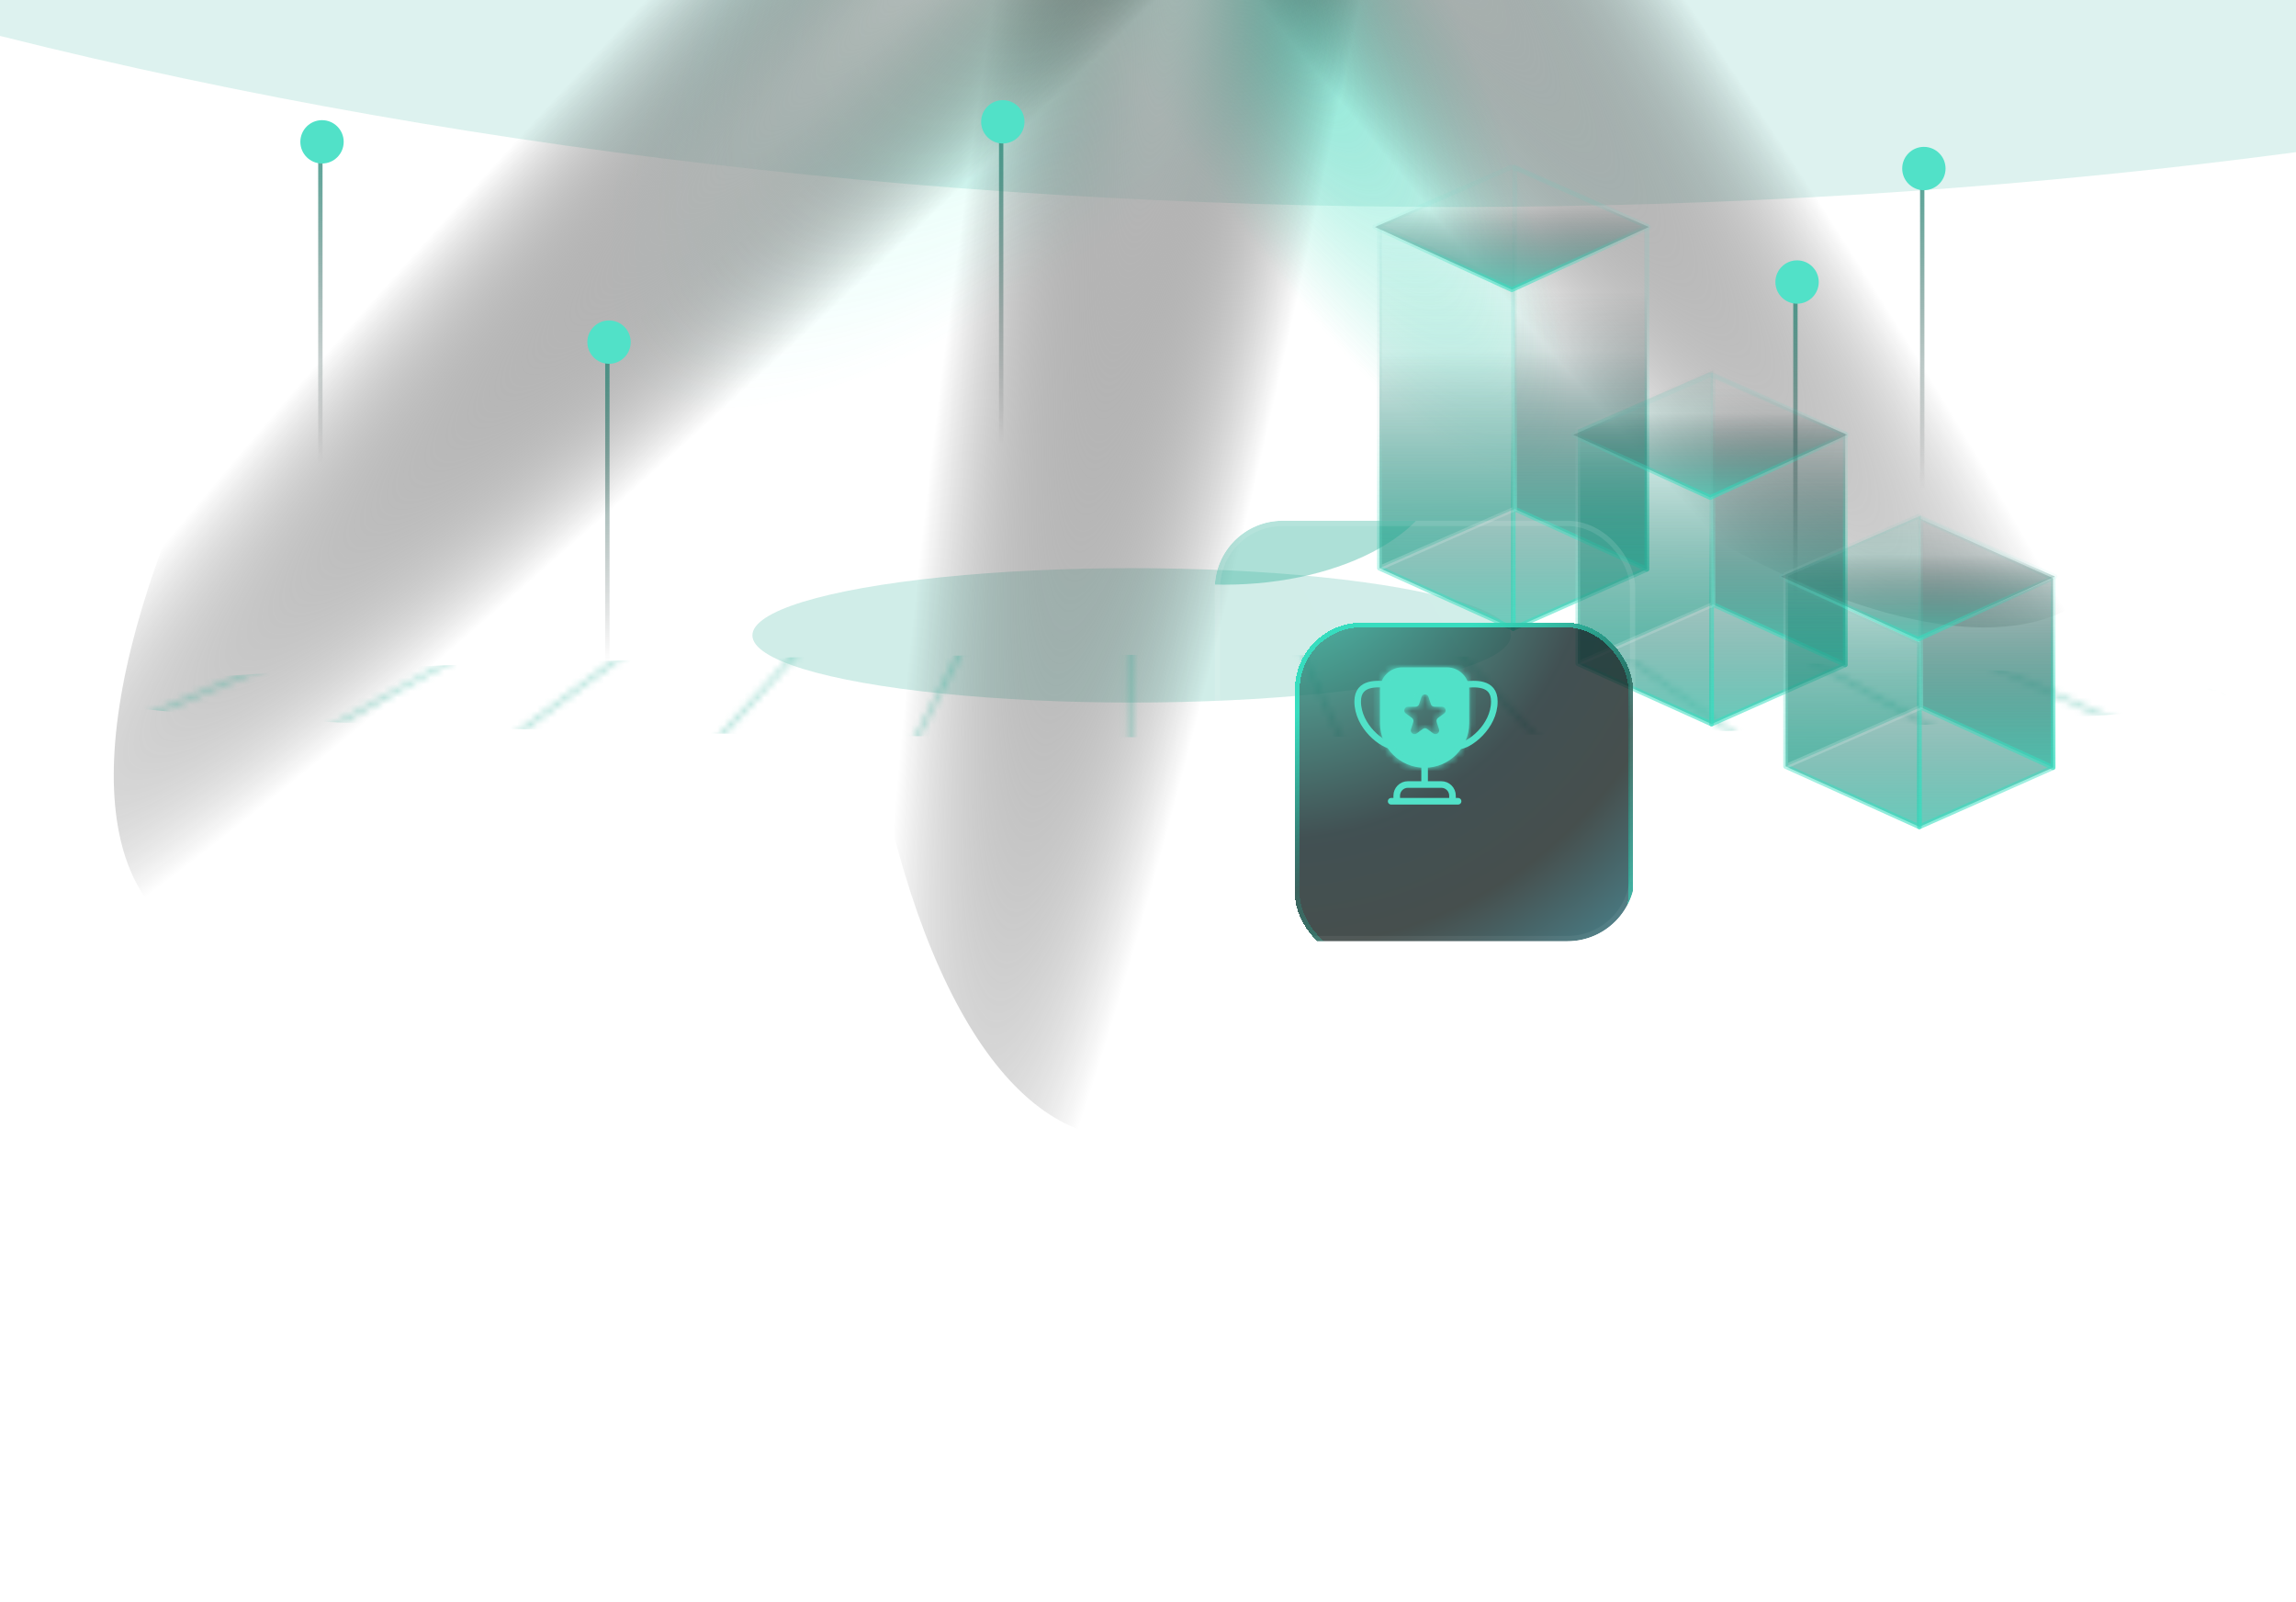 <svg width="344" height="240" viewBox="0 0 344 240" fill="none" xmlns="http://www.w3.org/2000/svg">
<g clip-path="url(#clip0_952_24419)">
<g style="mix-blend-mode:lighten" opacity="0.15" filter="url(#filter0_f_952_24419)">
<ellipse cx="218" cy="-186.5" rx="463" ry="217.5" transform="rotate(180 218 -186.5)" fill="#1DAA91"/>
</g>
<g filter="url(#filter1_f_952_24419)">
<ellipse cx="169.551" cy="95.175" rx="56.822" ry="10.066" fill="#1DAA91" fill-opacity="0.21"/>
</g>
<g opacity="0.8" filter="url(#filter2_f_952_24419)">
<rect width="291.519" height="236.97" transform="matrix(1 0 0 -1 10.697 129.085)" fill="url(#paint0_radial_952_24419)"/>
</g>
<g opacity="0.8" filter="url(#filter3_f_952_24419)">
<rect x="307.114" y="106.529" width="229.359" height="160.602" transform="rotate(180 307.114 106.529)" fill="url(#paint1_radial_952_24419)"/>
</g>
<g style="mix-blend-mode:color-dodge" filter="url(#filter4_f_952_24419)">
<ellipse cx="50.871" cy="135.53" rx="50.871" ry="135.53" transform="matrix(0.846 -0.533 0.657 0.754 90.173 -86.812)" fill="url(#paint2_radial_952_24419)" style="mix-blend-mode:plus-lighter"/>
</g>
<g style="mix-blend-mode:color-dodge" filter="url(#filter5_f_952_24419)">
<ellipse cx="50.871" cy="135.53" rx="50.871" ry="135.53" transform="matrix(0.966 0.259 -0.106 0.994 143.038 -112.852)" fill="url(#paint3_radial_952_24419)" style="mix-blend-mode:plus-lighter"/>
</g>
<g style="mix-blend-mode:color-dodge" filter="url(#filter6_f_952_24419)">
<ellipse cx="50.871" cy="135.53" rx="50.871" ry="135.53" transform="matrix(0.647 0.762 -0.653 0.757 167.058 -107.885)" fill="url(#paint4_radial_952_24419)" style="mix-blend-mode:plus-lighter"/>
</g>
<path d="M288 99L288 25" stroke="url(#paint5_linear_952_24419)" stroke-width="0.649" stroke-linecap="round"/>
<g filter="url(#filter7_f_952_24419)">
<circle cx="288.247" cy="25.247" r="3.247" fill="#51E1C8"/>
</g>
<circle cx="288.245" cy="25.247" r="0.649" fill="#51E1C8"/>
<path d="M269 116L269 42" stroke="url(#paint6_linear_952_24419)" stroke-width="0.649" stroke-linecap="round"/>
<g filter="url(#filter8_f_952_24419)">
<circle cx="269.247" cy="42.247" r="3.247" fill="#51E1C8"/>
</g>
<circle cx="269.245" cy="42.247" r="0.649" fill="#51E1C8"/>
<path d="M48 95L48 21" stroke="url(#paint7_linear_952_24419)" stroke-width="0.649" stroke-linecap="round"/>
<g filter="url(#filter9_f_952_24419)">
<circle cx="48.247" cy="21.247" r="3.247" fill="#51E1C8"/>
</g>
<circle cx="48.245" cy="21.247" r="0.649" fill="#51E1C8"/>
<path d="M91 125L91 51" stroke="url(#paint8_linear_952_24419)" stroke-width="0.649" stroke-linecap="round"/>
<g filter="url(#filter10_f_952_24419)">
<circle cx="91.247" cy="51.247" r="3.247" fill="#51E1C8"/>
</g>
<circle cx="91.245" cy="51.247" r="0.649" fill="#51E1C8"/>
<path d="M150 92L150 18" stroke="url(#paint9_linear_952_24419)" stroke-width="0.649" stroke-linecap="round"/>
<g filter="url(#filter11_f_952_24419)">
<circle cx="150.247" cy="18.247" r="3.247" fill="#51E1C8"/>
</g>
<circle cx="150.245" cy="18.247" r="0.649" fill="#51E1C8"/>
<mask id="mask0_952_24419" style="mask-type:alpha" maskUnits="userSpaceOnUse" x="-7" y="78" width="357" height="55">
<path d="M304.95 82.512L349.109 99.396" stroke="#7BCEAC" stroke-width="0.6" stroke-linecap="round"/>
<path d="M221.828 82.512L278.325 123.424" stroke="#7BCEAC" stroke-width="0.6" stroke-linecap="round"/>
<path d="M-2.211 104.591L68.573 79.265" stroke="#7BCEAC" stroke-width="0.6" stroke-linecap="round"/>
<path d="M6.88 113.683L83.508 81.213" stroke="#7BCEAC" stroke-width="0.6" stroke-linecap="round"/>
<path d="M38.7 114.982L101.691 79.915" stroke="#7BCEAC" stroke-width="0.6" stroke-linecap="round"/>
<path d="M58.875 123.771L116.721 80.66" stroke="#7BCEAC" stroke-width="0.6" stroke-linecap="round"/>
<path d="M132.213 83.811L96.496 122.774" stroke="#7BCEAC" stroke-width="0.6" stroke-linecap="round"/>
<path d="M150.396 85.11L128.316 127.969" stroke="#7BCEAC" stroke-width="0.6" stroke-linecap="round"/>
<path d="M169.229 85.11V131.866" stroke="#7BCEAC" stroke-width="0.6" stroke-linecap="round"/>
<path d="M189.359 85.11L210.14 131.216" stroke="#7BCEAC" stroke-width="0.6" stroke-linecap="round"/>
<path d="M205.594 83.811L245.207 126.671" stroke="#7BCEAC" stroke-width="0.6" stroke-linecap="round"/>
<path d="M241.31 82.512L312.093 121.476" stroke="#7BCEAC" stroke-width="0.6" stroke-linecap="round"/>
<path d="M259.493 82.512L342.615 119.527" stroke="#7BCEAC" stroke-width="0.6" stroke-linecap="round"/>
<path d="M284.82 83.811L348.461 108.488" stroke="#7BCEAC" stroke-width="0.6" stroke-linecap="round"/>
<path d="M37.402 81.213L-6.107 92.902" stroke="#7BCEAC" stroke-width="0.6" stroke-linecap="round"/>
</mask>
<g mask="url(#mask0_952_24419)">
<g filter="url(#filter12_f_952_24419)">
<ellipse cx="173.449" cy="104.267" rx="160.075" ry="6.169" fill="#1DAA91" fill-opacity="0.4"/>
</g>
</g>
<path d="M226.717 42.916V94.15L246.747 85.276V33.874L226.717 42.916Z" fill="url(#paint10_linear_952_24419)" stroke="url(#paint11_linear_952_24419)" stroke-width="0.71" stroke-linejoin="round"/>
<path d="M226.933 25V76.235L246.747 85.276V33.874L226.933 25Z" fill="url(#paint12_linear_952_24419)" stroke="url(#paint13_linear_952_24419)" stroke-width="0.71" stroke-linejoin="round"/>
<path d="M226.718 42.915V94.15L206.688 85.109V33.85L226.718 42.915Z" fill="url(#paint14_linear_952_24419)" stroke="url(#paint15_linear_952_24419)" stroke-width="0.71" stroke-linejoin="round"/>
<path d="M226.934 25V76.235L206.689 85.109V33.85L226.934 25Z" fill="url(#paint16_linear_952_24419)" style="mix-blend-mode:screen"/>
<path d="M226.934 25V76.235L206.689 85.109V33.85L226.934 25Z" stroke="url(#paint17_linear_952_24419)" stroke-opacity="0.2" stroke-width="0.71" stroke-linejoin="round"/>
<path d="M206 34.003L226.519 43.397L247.039 34.003L226.519 25L206 34.003Z" fill="url(#paint18_linear_952_24419)" stroke="url(#paint19_linear_952_24419)" stroke-width="0.71" stroke-linejoin="round"/>
<path d="M256.436 74.041V108.453L276.466 99.579V65L256.436 74.041Z" fill="url(#paint20_linear_952_24419)" stroke="url(#paint21_linear_952_24419)" stroke-width="0.71" stroke-linejoin="round"/>
<path d="M256.652 56.126V90.537L276.466 99.579V65L256.652 56.126Z" fill="url(#paint22_linear_952_24419)" stroke="url(#paint23_linear_952_24419)" stroke-width="0.71" stroke-linejoin="round"/>
<path d="M256.437 74.5V108.452L236.407 99.411V65.435L256.437 74.5Z" fill="url(#paint24_linear_952_24419)" stroke="url(#paint25_linear_952_24419)" stroke-width="0.71" stroke-linejoin="round"/>
<path d="M256.652 55.5V90.537L236.407 99.411V64.35L256.652 55.5Z" fill="url(#paint26_linear_952_24419)" style="mix-blend-mode:screen"/>
<path d="M256.652 55.5V90.537L236.407 99.411V64.35L256.652 55.5Z" stroke="url(#paint27_linear_952_24419)" stroke-opacity="0.2" stroke-width="0.71" stroke-linejoin="round"/>
<path d="M235.719 65.136L256.238 74.53L276.758 65.136L256.238 56.133L235.719 65.136Z" fill="url(#paint28_linear_952_24419)" stroke="url(#paint29_linear_952_24419)" stroke-width="0.71" stroke-linejoin="round"/>
<path d="M287.57 95.65V123.855L307.6 114.981V86.609L287.57 95.65Z" fill="url(#paint30_linear_952_24419)" stroke="url(#paint31_linear_952_24419)" stroke-width="0.71" stroke-linejoin="round"/>
<path d="M287.785 77.735V105.939L307.6 114.981V86.609L287.785 77.735Z" fill="url(#paint32_linear_952_24419)" stroke="url(#paint33_linear_952_24419)" stroke-width="0.71" stroke-linejoin="round"/>
<path d="M287.57 96.225V123.855L267.541 114.813V87.159L287.57 96.225Z" fill="url(#paint34_linear_952_24419)" stroke="url(#paint35_linear_952_24419)" stroke-width="0.71" stroke-linejoin="round"/>
<path d="M287.786 77.209C287.786 97.217 287.786 85.931 287.786 105.939L267.541 114.813L267.541 86.059L287.786 77.209Z" fill="url(#paint36_linear_952_24419)" style="mix-blend-mode:screen"/>
<path d="M287.786 77.209C287.786 97.217 287.786 85.931 287.786 105.939L267.541 114.813L267.541 86.059L287.786 77.209Z" stroke="url(#paint37_linear_952_24419)" stroke-opacity="0.2" stroke-width="0.71" stroke-linejoin="round"/>
<path d="M266.851 86.363L287.371 95.757L307.891 86.363L287.371 77.36L266.851 86.363Z" fill="url(#paint38_linear_952_24419)" stroke="url(#paint39_linear_952_24419)" stroke-width="0.71" stroke-linejoin="round"/>
<g clip-path="url(#clip1_952_24419)">
<rect x="182" y="78" width="63" height="63" rx="10.162" fill="url(#paint40_linear_952_24419)" fill-opacity="0.06"/>
<g opacity="0.6" filter="url(#filter13_f_952_24419)">
<ellipse cx="183.37" cy="69.097" rx="32.87" ry="18.489" fill="#1DAA91" fill-opacity="0.6"/>
</g>
<g filter="url(#filter14_di_952_24419)">
<rect x="188.177" y="84.177" width="50.647" height="50.647" rx="10" fill="url(#paint41_radial_952_24419)" fill-opacity="0.8" shape-rendering="crispEdges"/>
<rect x="188.532" y="84.531" width="49.937" height="49.937" rx="9.645" stroke="url(#paint42_linear_952_24419)" stroke-width="0.71" shape-rendering="crispEdges"/>
</g>
<path d="M208.011 102.567C206.479 102.428 203.415 102.065 203.415 105.074C203.415 108.835 207.176 111.76 208.847 111.76" stroke="#51E1C8" stroke-width="0.988"/>
<path d="M219.292 102.567C220.824 102.428 223.889 102.065 223.889 105.074C223.889 108.835 220.128 111.76 218.457 111.76" stroke="#51E1C8" stroke-width="0.988"/>
<path d="M209.265 120.36V119.19C209.265 118.267 210.013 117.518 210.936 117.518H213.443M217.622 120.025V119.19C217.622 118.267 216.873 117.518 215.95 117.518H213.443M213.443 117.518V114.176" stroke="#51E1C8" stroke-width="0.988"/>
<path d="M208.43 120.026L218.458 120.026" stroke="#51E1C8" stroke-width="0.988" stroke-linecap="round"/>
<mask id="path-63-inside-1_952_24419" fill="white">
<path fill-rule="evenodd" clip-rule="evenodd" d="M210.101 99.969C208.254 99.969 206.758 101.465 206.758 103.312V108.326C206.758 112.018 209.751 115.011 213.443 115.011C217.136 115.011 220.129 112.018 220.129 108.326V103.312C220.129 101.465 218.632 99.969 216.786 99.969H210.101ZM214.032 104.409C213.864 103.893 213.134 103.893 212.966 104.409L212.618 105.479C212.543 105.71 212.328 105.866 212.086 105.866H210.961C210.418 105.866 210.192 106.561 210.631 106.88L211.541 107.541C211.738 107.683 211.82 107.936 211.745 108.167L211.397 109.237C211.23 109.753 211.82 110.182 212.259 109.863L213.169 109.202C213.366 109.059 213.632 109.059 213.828 109.202L214.738 109.863C215.177 110.182 215.768 109.753 215.6 109.237L215.253 108.167C215.178 107.936 215.26 107.683 215.456 107.541L216.366 106.88C216.805 106.561 216.58 105.866 216.037 105.866H214.912C214.669 105.866 214.454 105.71 214.379 105.479L214.032 104.409Z"/>
</mask>
<path fill-rule="evenodd" clip-rule="evenodd" d="M210.101 99.969C208.254 99.969 206.758 101.465 206.758 103.312V108.326C206.758 112.018 209.751 115.011 213.443 115.011C217.136 115.011 220.129 112.018 220.129 108.326V103.312C220.129 101.465 218.632 99.969 216.786 99.969H210.101ZM214.032 104.409C213.864 103.893 213.134 103.893 212.966 104.409L212.618 105.479C212.543 105.71 212.328 105.866 212.086 105.866H210.961C210.418 105.866 210.192 106.561 210.631 106.88L211.541 107.541C211.738 107.683 211.82 107.936 211.745 108.167L211.397 109.237C211.23 109.753 211.82 110.182 212.259 109.863L213.169 109.202C213.366 109.059 213.632 109.059 213.828 109.202L214.738 109.863C215.177 110.182 215.768 109.753 215.6 109.237L215.253 108.167C215.178 107.936 215.26 107.683 215.456 107.541L216.366 106.88C216.805 106.561 216.58 105.866 216.037 105.866H214.912C214.669 105.866 214.454 105.71 214.379 105.479L214.032 104.409Z" fill="#51E1C8"/>
<path d="M212.966 104.409L212.026 104.104V104.104L212.966 104.409ZM214.032 104.409L214.971 104.104L214.032 104.409ZM212.618 105.479L213.558 105.784V105.784L212.618 105.479ZM210.631 106.88L210.051 107.679H210.051L210.631 106.88ZM211.541 107.541L210.961 108.34H210.961L211.541 107.541ZM211.745 108.167L212.685 108.472L211.745 108.167ZM211.397 109.237L212.337 109.542L211.397 109.237ZM212.259 109.863L212.84 110.663L212.84 110.663L212.259 109.863ZM213.169 109.202L213.75 110.002H213.75L213.169 109.202ZM213.828 109.202L213.247 110.002L213.247 110.002L213.828 109.202ZM214.738 109.863L214.157 110.663H214.157L214.738 109.863ZM215.6 109.237L214.66 109.542L214.66 109.542L215.6 109.237ZM215.253 108.167L214.313 108.472V108.472L215.253 108.167ZM215.456 107.541L216.037 108.34H216.037L215.456 107.541ZM216.366 106.88L215.785 106.08L215.785 106.08L216.366 106.88ZM214.379 105.479L215.319 105.174V105.174L214.379 105.479ZM207.746 103.312C207.746 102.011 208.8 100.957 210.101 100.957V98.981C207.709 98.981 205.77 100.92 205.77 103.312H207.746ZM207.746 108.326V103.312H205.77V108.326H207.746ZM213.443 114.023C210.297 114.023 207.746 111.472 207.746 108.326H205.77C205.77 112.564 209.205 116 213.443 116V114.023ZM219.141 108.326C219.141 111.472 216.59 114.023 213.443 114.023V116C217.681 116 221.117 112.564 221.117 108.326H219.141ZM219.141 103.312V108.326H221.117V103.312H219.141ZM216.786 100.957C218.087 100.957 219.141 102.011 219.141 103.312H221.117C221.117 100.92 219.178 98.981 216.786 98.981V100.957ZM210.101 100.957H216.786V98.981H210.101V100.957ZM213.906 104.715C213.778 105.109 213.22 105.109 213.092 104.715L214.971 104.104C214.508 102.677 212.49 102.677 212.026 104.104L213.906 104.715ZM213.558 105.784L213.906 104.715L212.026 104.104L211.679 105.174L213.558 105.784ZM212.086 106.854C212.756 106.854 213.351 106.422 213.558 105.784L211.679 105.174C211.736 104.997 211.9 104.878 212.086 104.878V106.854ZM210.961 106.854H212.086V104.878H210.961V106.854ZM211.212 106.08C211.548 106.324 211.375 106.854 210.961 106.854V104.878C209.461 104.878 208.837 106.797 210.051 107.679L211.212 106.08ZM212.122 106.741L211.212 106.08L210.051 107.679L210.961 108.34L212.122 106.741ZM212.685 108.472C212.892 107.834 212.665 107.136 212.122 106.741L210.961 108.34C210.811 108.231 210.748 108.038 210.805 107.862L212.685 108.472ZM212.337 109.542L212.685 108.472L210.805 107.862L210.457 108.932L212.337 109.542ZM211.679 109.064C212.014 108.82 212.465 109.148 212.337 109.542L210.457 108.932C209.994 110.358 211.627 111.544 212.84 110.663L211.679 109.064ZM212.589 108.403L211.679 109.064L212.84 110.663L213.75 110.002L212.589 108.403ZM214.409 108.403C213.866 108.008 213.131 108.008 212.589 108.403L213.75 110.002C213.6 110.111 213.397 110.111 213.247 110.002L214.409 108.403ZM215.319 109.064L214.409 108.403L213.247 110.002L214.157 110.663L215.319 109.064ZM214.66 109.542C214.532 109.148 214.984 108.82 215.319 109.064L214.157 110.663C215.371 111.544 217.004 110.358 216.54 108.932L214.66 109.542ZM214.313 108.472L214.66 109.542L216.54 108.932L216.192 107.862L214.313 108.472ZM214.875 106.741C214.332 107.136 214.105 107.835 214.313 108.472L216.192 107.862C216.25 108.038 216.187 108.231 216.037 108.34L214.875 106.741ZM215.785 106.08L214.875 106.741L216.037 108.34L216.947 107.679L215.785 106.08ZM216.037 106.854C215.622 106.854 215.45 106.324 215.785 106.08L216.947 107.679C218.161 106.797 217.537 104.878 216.037 104.878V106.854ZM214.912 106.854H216.037V104.878H214.912V106.854ZM213.439 105.784C213.647 106.422 214.241 106.854 214.912 106.854V104.878C215.097 104.878 215.262 104.997 215.319 105.174L213.439 105.784ZM213.092 104.715L213.439 105.784L215.319 105.174L214.971 104.104L213.092 104.715Z" fill="#51E1C8" mask="url(#path-63-inside-1_952_24419)"/>
</g>
<rect x="182.4" y="78.4" width="62.2" height="62.2" rx="9.762" stroke="url(#paint43_linear_952_24419)" stroke-opacity="0.2" stroke-width="0.8"/>
</g>
<defs>
<filter id="filter0_f_952_24419" x="-345" y="-504" width="1126" height="635" filterUnits="userSpaceOnUse" color-interpolation-filters="sRGB">
<feFlood flood-opacity="0" result="BackgroundImageFix"/>
<feBlend mode="normal" in="SourceGraphic" in2="BackgroundImageFix" result="shape"/>
<feGaussianBlur stdDeviation="50" result="effect1_foregroundBlur_952_24419"/>
</filter>
<filter id="filter1_f_952_24419" x="78.312" y="50.692" width="182.479" height="88.966" filterUnits="userSpaceOnUse" color-interpolation-filters="sRGB">
<feFlood flood-opacity="0" result="BackgroundImageFix"/>
<feBlend mode="normal" in="SourceGraphic" in2="BackgroundImageFix" result="shape"/>
<feGaussianBlur stdDeviation="17.209" result="effect1_foregroundBlur_952_24419"/>
</filter>
<filter id="filter2_f_952_24419" x="-14.674" y="-133.256" width="342.262" height="287.713" filterUnits="userSpaceOnUse" color-interpolation-filters="sRGB">
<feFlood flood-opacity="0" result="BackgroundImageFix"/>
<feBlend mode="normal" in="SourceGraphic" in2="BackgroundImageFix" result="shape"/>
<feGaussianBlur stdDeviation="12.686" result="effect1_foregroundBlur_952_24419"/>
</filter>
<filter id="filter3_f_952_24419" x="39.699" y="-92.13" width="305.473" height="236.716" filterUnits="userSpaceOnUse" color-interpolation-filters="sRGB">
<feFlood flood-opacity="0" result="BackgroundImageFix"/>
<feBlend mode="normal" in="SourceGraphic" in2="BackgroundImageFix" result="shape"/>
<feGaussianBlur stdDeviation="19.029" result="effect1_foregroundBlur_952_24419"/>
</filter>
<filter id="filter4_f_952_24419" x="101.655" y="-139.15" width="241.227" height="254.841" filterUnits="userSpaceOnUse" color-interpolation-filters="sRGB">
<feFlood flood-opacity="0" result="BackgroundImageFix"/>
<feBlend mode="normal" in="SourceGraphic" in2="BackgroundImageFix" result="shape"/>
<feGaussianBlur stdDeviation="10.843" result="effect1_foregroundBlur_952_24419"/>
</filter>
<filter id="filter5_f_952_24419" x="104.835" y="-122.024" width="145.824" height="314.195" filterUnits="userSpaceOnUse" color-interpolation-filters="sRGB">
<feFlood flood-opacity="0" result="BackgroundImageFix"/>
<feBlend mode="normal" in="SourceGraphic" in2="BackgroundImageFix" result="shape"/>
<feGaussianBlur stdDeviation="10.843" result="effect1_foregroundBlur_952_24419"/>
</filter>
<filter id="filter6_f_952_24419" x="-4.714" y="-97.903" width="232.328" height="262.841" filterUnits="userSpaceOnUse" color-interpolation-filters="sRGB">
<feFlood flood-opacity="0" result="BackgroundImageFix"/>
<feBlend mode="normal" in="SourceGraphic" in2="BackgroundImageFix" result="shape"/>
<feGaussianBlur stdDeviation="10.843" result="effect1_foregroundBlur_952_24419"/>
</filter>
<filter id="filter7_f_952_24419" x="274.155" y="11.155" width="28.184" height="28.183" filterUnits="userSpaceOnUse" color-interpolation-filters="sRGB">
<feFlood flood-opacity="0" result="BackgroundImageFix"/>
<feBlend mode="normal" in="SourceGraphic" in2="BackgroundImageFix" result="shape"/>
<feGaussianBlur stdDeviation="5.422" result="effect1_foregroundBlur_952_24419"/>
</filter>
<filter id="filter8_f_952_24419" x="255.155" y="28.155" width="28.184" height="28.183" filterUnits="userSpaceOnUse" color-interpolation-filters="sRGB">
<feFlood flood-opacity="0" result="BackgroundImageFix"/>
<feBlend mode="normal" in="SourceGraphic" in2="BackgroundImageFix" result="shape"/>
<feGaussianBlur stdDeviation="5.422" result="effect1_foregroundBlur_952_24419"/>
</filter>
<filter id="filter9_f_952_24419" x="34.155" y="7.155" width="28.184" height="28.183" filterUnits="userSpaceOnUse" color-interpolation-filters="sRGB">
<feFlood flood-opacity="0" result="BackgroundImageFix"/>
<feBlend mode="normal" in="SourceGraphic" in2="BackgroundImageFix" result="shape"/>
<feGaussianBlur stdDeviation="5.422" result="effect1_foregroundBlur_952_24419"/>
</filter>
<filter id="filter10_f_952_24419" x="77.155" y="37.155" width="28.184" height="28.183" filterUnits="userSpaceOnUse" color-interpolation-filters="sRGB">
<feFlood flood-opacity="0" result="BackgroundImageFix"/>
<feBlend mode="normal" in="SourceGraphic" in2="BackgroundImageFix" result="shape"/>
<feGaussianBlur stdDeviation="5.422" result="effect1_foregroundBlur_952_24419"/>
</filter>
<filter id="filter11_f_952_24419" x="136.155" y="4.155" width="28.184" height="28.183" filterUnits="userSpaceOnUse" color-interpolation-filters="sRGB">
<feFlood flood-opacity="0" result="BackgroundImageFix"/>
<feBlend mode="normal" in="SourceGraphic" in2="BackgroundImageFix" result="shape"/>
<feGaussianBlur stdDeviation="5.422" result="effect1_foregroundBlur_952_24419"/>
</filter>
<filter id="filter12_f_952_24419" x="-6.626" y="78.097" width="360.149" height="52.338" filterUnits="userSpaceOnUse" color-interpolation-filters="sRGB">
<feFlood flood-opacity="0" result="BackgroundImageFix"/>
<feBlend mode="normal" in="SourceGraphic" in2="BackgroundImageFix" result="shape"/>
<feGaussianBlur stdDeviation="10" result="effect1_foregroundBlur_952_24419"/>
</filter>
<filter id="filter13_f_952_24419" x="137.076" y="37.185" width="92.586" height="63.825" filterUnits="userSpaceOnUse" color-interpolation-filters="sRGB">
<feFlood flood-opacity="0" result="BackgroundImageFix"/>
<feBlend mode="normal" in="SourceGraphic" in2="BackgroundImageFix" result="shape"/>
<feGaussianBlur stdDeviation="6.712" result="effect1_foregroundBlur_952_24419"/>
</filter>
<filter id="filter14_di_952_24419" x="168.695" y="67.292" width="98.702" height="98.702" filterUnits="userSpaceOnUse" color-interpolation-filters="sRGB">
<feFlood flood-opacity="0" result="BackgroundImageFix"/>
<feColorMatrix in="SourceAlpha" type="matrix" values="0 0 0 0 0 0 0 0 0 0 0 0 0 0 0 0 0 0 127 0" result="hardAlpha"/>
<feOffset dx="4.546" dy="7.143"/>
<feGaussianBlur stdDeviation="12.014"/>
<feComposite in2="hardAlpha" operator="out"/>
<feColorMatrix type="matrix" values="0 0 0 0 0 0 0 0 0 0 0 0 0 0 0 0 0 0 0.47 0"/>
<feBlend mode="normal" in2="BackgroundImageFix" result="effect1_dropShadow_952_24419"/>
<feBlend mode="normal" in="SourceGraphic" in2="effect1_dropShadow_952_24419" result="shape"/>
<feColorMatrix in="SourceAlpha" type="matrix" values="0 0 0 0 0 0 0 0 0 0 0 0 0 0 0 0 0 0 127 0" result="hardAlpha"/>
<feOffset dx="1.299" dy="1.948"/>
<feGaussianBlur stdDeviation="1.818"/>
<feComposite in2="hardAlpha" operator="arithmetic" k2="-1" k3="1"/>
<feColorMatrix type="matrix" values="0 0 0 0 0.059 0 0 0 0 0.068 0 0 0 0 0.071 0 0 0 0.52 0"/>
<feBlend mode="normal" in2="shape" result="effect2_innerShadow_952_24419"/>
</filter>
<radialGradient id="paint0_radial_952_24419" cx="0" cy="0" r="1" gradientUnits="userSpaceOnUse" gradientTransform="translate(262.633 277.214) rotate(-130.709) scale(272.31 60.859)">
<stop stop-color="#F4FF7A" stop-opacity="0.82"/>
<stop offset="1" stop-color="#26F7DD" stop-opacity="0"/>
</radialGradient>
<radialGradient id="paint1_radial_952_24419" cx="0" cy="0" r="1" gradientUnits="userSpaceOnUse" gradientTransform="translate(436.896 237.559) rotate(-119.398) scale(109.632 24.769)">
<stop stop-color="#51E1C8"/>
<stop offset="1" stop-color="#51E1C0" stop-opacity="0"/>
</radialGradient>
<radialGradient id="paint2_radial_952_24419" cx="0" cy="0" r="1" gradientUnits="userSpaceOnUse" gradientTransform="translate(50.871 28.109) rotate(94.174) scale(292.072 28.034)">
<stop stop-color="#D9D9D9"/>
<stop offset="1" stop-opacity="0"/>
</radialGradient>
<radialGradient id="paint3_radial_952_24419" cx="0" cy="0" r="1" gradientUnits="userSpaceOnUse" gradientTransform="translate(50.871 28.109) rotate(94.174) scale(292.072 28.034)">
<stop stop-color="#D9D9D9"/>
<stop offset="1" stop-opacity="0"/>
</radialGradient>
<radialGradient id="paint4_radial_952_24419" cx="0" cy="0" r="1" gradientUnits="userSpaceOnUse" gradientTransform="translate(50.871 28.109) rotate(94.174) scale(292.072 28.034)">
<stop stop-color="#D9D9D9"/>
<stop offset="1" stop-opacity="0"/>
</radialGradient>
<linearGradient id="paint5_linear_952_24419" x1="288" y1="10" x2="291.994" y2="98.865" gradientUnits="userSpaceOnUse">
<stop stop-color="#1DAA91"/>
<stop offset="0.712" stop-color="#1C1D1F" stop-opacity="0"/>
</linearGradient>
<linearGradient id="paint6_linear_952_24419" x1="269" y1="27" x2="272.994" y2="115.865" gradientUnits="userSpaceOnUse">
<stop stop-color="#1DAA91"/>
<stop offset="0.712" stop-color="#1C1D1F" stop-opacity="0"/>
</linearGradient>
<linearGradient id="paint7_linear_952_24419" x1="48" y1="6" x2="51.994" y2="94.865" gradientUnits="userSpaceOnUse">
<stop stop-color="#1DAA91"/>
<stop offset="0.712" stop-color="#1C1D1F" stop-opacity="0"/>
</linearGradient>
<linearGradient id="paint8_linear_952_24419" x1="91" y1="36" x2="94.994" y2="124.865" gradientUnits="userSpaceOnUse">
<stop stop-color="#1DAA91"/>
<stop offset="0.712" stop-color="#1C1D1F" stop-opacity="0"/>
</linearGradient>
<linearGradient id="paint9_linear_952_24419" x1="150" y1="3" x2="153.994" y2="91.865" gradientUnits="userSpaceOnUse">
<stop stop-color="#1DAA91"/>
<stop offset="0.712" stop-color="#1C1D1F" stop-opacity="0"/>
</linearGradient>
<linearGradient id="paint10_linear_952_24419" x1="236.732" y1="52.66" x2="236.732" y2="104.231" gradientUnits="userSpaceOnUse">
<stop stop-color="#122528" stop-opacity="0"/>
<stop offset="1" stop-color="#50E3CA"/>
</linearGradient>
<linearGradient id="paint11_linear_952_24419" x1="236.732" y1="63.957" x2="236.732" y2="94.15" gradientUnits="userSpaceOnUse">
<stop stop-color="#37DDBF" stop-opacity="0.05"/>
<stop offset="1" stop-color="#37DDBF" stop-opacity="0.6"/>
</linearGradient>
<linearGradient id="paint12_linear_952_24419" x1="236.84" y1="43.786" x2="236.84" y2="95.357" gradientUnits="userSpaceOnUse">
<stop stop-color="#122528" stop-opacity="0"/>
<stop offset="1" stop-color="#50E3CA"/>
</linearGradient>
<linearGradient id="paint13_linear_952_24419" x1="236.84" y1="55.083" x2="236.84" y2="85.276" gradientUnits="userSpaceOnUse">
<stop stop-color="#37DDBF" stop-opacity="0.05"/>
<stop offset="1" stop-color="#37DDBF" stop-opacity="0.6"/>
</linearGradient>
<linearGradient id="paint14_linear_952_24419" x1="216.703" y1="52.644" x2="216.703" y2="104.235" gradientUnits="userSpaceOnUse">
<stop stop-color="#122528" stop-opacity="0"/>
<stop offset="1" stop-color="#50E3CA"/>
</linearGradient>
<linearGradient id="paint15_linear_952_24419" x1="216.703" y1="63.945" x2="216.703" y2="94.15" gradientUnits="userSpaceOnUse">
<stop stop-color="#37DDBF" stop-opacity="0.05"/>
<stop offset="1" stop-color="#37DDBF" stop-opacity="0.6"/>
</linearGradient>
<linearGradient id="paint16_linear_952_24419" x1="217.321" y1="32.701" x2="217.013" y2="81.259" gradientUnits="userSpaceOnUse">
<stop stop-color="#1DAA91" stop-opacity="0"/>
<stop offset="1" stop-color="#1DAA91" stop-opacity="0.4"/>
</linearGradient>
<linearGradient id="paint17_linear_952_24419" x1="216.811" y1="85.109" x2="216.691" y2="31.601" gradientUnits="userSpaceOnUse">
<stop stop-color="white"/>
<stop offset="1" stop-color="#999999" stop-opacity="0"/>
</linearGradient>
<linearGradient id="paint18_linear_952_24419" x1="226.519" y1="30.734" x2="226.519" y2="46.474" gradientUnits="userSpaceOnUse">
<stop stop-color="#122528" stop-opacity="0"/>
<stop offset="1" stop-color="#50E3CA"/>
</linearGradient>
<linearGradient id="paint19_linear_952_24419" x1="226.519" y1="34.182" x2="226.519" y2="43.397" gradientUnits="userSpaceOnUse">
<stop stop-color="#37DDBF" stop-opacity="0.05"/>
<stop offset="1" stop-color="#37DDBF" stop-opacity="0.6"/>
</linearGradient>
<linearGradient id="paint20_linear_952_24419" x1="266.451" y1="66.963" x2="266.451" y2="118.533" gradientUnits="userSpaceOnUse">
<stop stop-color="#122528" stop-opacity="0"/>
<stop offset="1" stop-color="#50E3CA"/>
</linearGradient>
<linearGradient id="paint21_linear_952_24419" x1="266.451" y1="78.259" x2="266.451" y2="108.453" gradientUnits="userSpaceOnUse">
<stop stop-color="#37DDBF" stop-opacity="0.05"/>
<stop offset="1" stop-color="#37DDBF" stop-opacity="0.6"/>
</linearGradient>
<linearGradient id="paint22_linear_952_24419" x1="266.559" y1="58.088" x2="266.559" y2="109.659" gradientUnits="userSpaceOnUse">
<stop stop-color="#122528" stop-opacity="0"/>
<stop offset="1" stop-color="#50E3CA"/>
</linearGradient>
<linearGradient id="paint23_linear_952_24419" x1="266.559" y1="69.385" x2="266.559" y2="99.579" gradientUnits="userSpaceOnUse">
<stop stop-color="#37DDBF" stop-opacity="0.05"/>
<stop offset="1" stop-color="#37DDBF" stop-opacity="0.6"/>
</linearGradient>
<linearGradient id="paint24_linear_952_24419" x1="246.422" y1="66.946" x2="246.422" y2="118.537" gradientUnits="userSpaceOnUse">
<stop stop-color="#122528" stop-opacity="0"/>
<stop offset="1" stop-color="#50E3CA"/>
</linearGradient>
<linearGradient id="paint25_linear_952_24419" x1="246.422" y1="78.247" x2="246.422" y2="108.452" gradientUnits="userSpaceOnUse">
<stop stop-color="#37DDBF" stop-opacity="0.05"/>
<stop offset="1" stop-color="#37DDBF" stop-opacity="0.6"/>
</linearGradient>
<linearGradient id="paint26_linear_952_24419" x1="247.039" y1="47.003" x2="246.731" y2="95.561" gradientUnits="userSpaceOnUse">
<stop stop-color="#1DAA91" stop-opacity="0"/>
<stop offset="1" stop-color="#1DAA91" stop-opacity="0.4"/>
</linearGradient>
<linearGradient id="paint27_linear_952_24419" x1="246.53" y1="99.411" x2="246.41" y2="45.903" gradientUnits="userSpaceOnUse">
<stop stop-color="white"/>
<stop offset="1" stop-color="#999999" stop-opacity="0"/>
</linearGradient>
<linearGradient id="paint28_linear_952_24419" x1="256.238" y1="61.867" x2="256.238" y2="77.607" gradientUnits="userSpaceOnUse">
<stop stop-color="#122528" stop-opacity="0"/>
<stop offset="1" stop-color="#50E3CA"/>
</linearGradient>
<linearGradient id="paint29_linear_952_24419" x1="256.238" y1="65.315" x2="256.238" y2="74.53" gradientUnits="userSpaceOnUse">
<stop stop-color="#37DDBF" stop-opacity="0.05"/>
<stop offset="1" stop-color="#37DDBF" stop-opacity="0.6"/>
</linearGradient>
<linearGradient id="paint30_linear_952_24419" x1="297.585" y1="82.365" x2="297.585" y2="133.936" gradientUnits="userSpaceOnUse">
<stop stop-color="#122528" stop-opacity="0"/>
<stop offset="1" stop-color="#50E3CA"/>
</linearGradient>
<linearGradient id="paint31_linear_952_24419" x1="297.585" y1="93.661" x2="297.585" y2="123.855" gradientUnits="userSpaceOnUse">
<stop stop-color="#37DDBF" stop-opacity="0.05"/>
<stop offset="1" stop-color="#37DDBF" stop-opacity="0.6"/>
</linearGradient>
<linearGradient id="paint32_linear_952_24419" x1="297.692" y1="73.491" x2="297.692" y2="125.062" gradientUnits="userSpaceOnUse">
<stop stop-color="#122528" stop-opacity="0"/>
<stop offset="1" stop-color="#50E3CA"/>
</linearGradient>
<linearGradient id="paint33_linear_952_24419" x1="297.692" y1="84.788" x2="297.692" y2="114.981" gradientUnits="userSpaceOnUse">
<stop stop-color="#37DDBF" stop-opacity="0.05"/>
<stop offset="1" stop-color="#37DDBF" stop-opacity="0.6"/>
</linearGradient>
<linearGradient id="paint34_linear_952_24419" x1="277.556" y1="82.348" x2="277.556" y2="133.94" gradientUnits="userSpaceOnUse">
<stop stop-color="#122528" stop-opacity="0"/>
<stop offset="1" stop-color="#50E3CA"/>
</linearGradient>
<linearGradient id="paint35_linear_952_24419" x1="277.556" y1="93.649" x2="277.556" y2="123.855" gradientUnits="userSpaceOnUse">
<stop stop-color="#37DDBF" stop-opacity="0.05"/>
<stop offset="1" stop-color="#37DDBF" stop-opacity="0.6"/>
</linearGradient>
<linearGradient id="paint36_linear_952_24419" x1="278.173" y1="62.405" x2="277.865" y2="110.964" gradientUnits="userSpaceOnUse">
<stop stop-color="#1DAA91" stop-opacity="0"/>
<stop offset="1" stop-color="#1DAA91" stop-opacity="0.4"/>
</linearGradient>
<linearGradient id="paint37_linear_952_24419" x1="277.664" y1="114.813" x2="277.544" y2="61.305" gradientUnits="userSpaceOnUse">
<stop stop-color="white"/>
<stop offset="1" stop-color="#999999" stop-opacity="0"/>
</linearGradient>
<linearGradient id="paint38_linear_952_24419" x1="287.371" y1="83.094" x2="287.371" y2="98.834" gradientUnits="userSpaceOnUse">
<stop stop-color="#122528" stop-opacity="0"/>
<stop offset="1" stop-color="#50E3CA"/>
</linearGradient>
<linearGradient id="paint39_linear_952_24419" x1="287.371" y1="86.542" x2="287.371" y2="95.757" gradientUnits="userSpaceOnUse">
<stop stop-color="#37DDBF" stop-opacity="0.05"/>
<stop offset="1" stop-color="#37DDBF" stop-opacity="0.6"/>
</linearGradient>
<linearGradient id="paint40_linear_952_24419" x1="208.526" y1="78" x2="157.312" y2="108.269" gradientUnits="userSpaceOnUse">
<stop stop-color="white" stop-opacity="0.5"/>
<stop offset="1" stop-color="white" stop-opacity="0"/>
</linearGradient>
<radialGradient id="paint41_radial_952_24419" cx="0" cy="0" r="1" gradientUnits="userSpaceOnUse" gradientTransform="translate(185.162 68.701) rotate(61.144) scale(97.737)">
<stop stop-color="#37DDBF"/>
<stop offset="0.49" stop-color="#122528"/>
<stop offset="0.657" stop-color="#182321"/>
<stop offset="0.829" stop-color="#1B5C67"/>
</radialGradient>
<linearGradient id="paint42_linear_952_24419" x1="184.76" y1="74.931" x2="225.157" y2="155.324" gradientUnits="userSpaceOnUse">
<stop offset="0.245" stop-color="#37DDBF"/>
<stop offset="0.507" stop-color="#1DAA91" stop-opacity="0.2"/>
<stop offset="0.94" stop-color="#37DDBF"/>
</linearGradient>
<linearGradient id="paint43_linear_952_24419" x1="222" y1="244.5" x2="203.703" y2="78.604" gradientUnits="userSpaceOnUse">
<stop offset="0.119" stop-color="white" stop-opacity="0"/>
<stop offset="1" stop-color="white" stop-opacity="0.5"/>
</linearGradient>
<clipPath id="clip0_952_24419">
<rect width="344" height="240" fill="white"/>
</clipPath>
<clipPath id="clip1_952_24419">
<rect x="182" y="78" width="63" height="63" rx="10.162" fill="white"/>
</clipPath>
</defs>
</svg>
